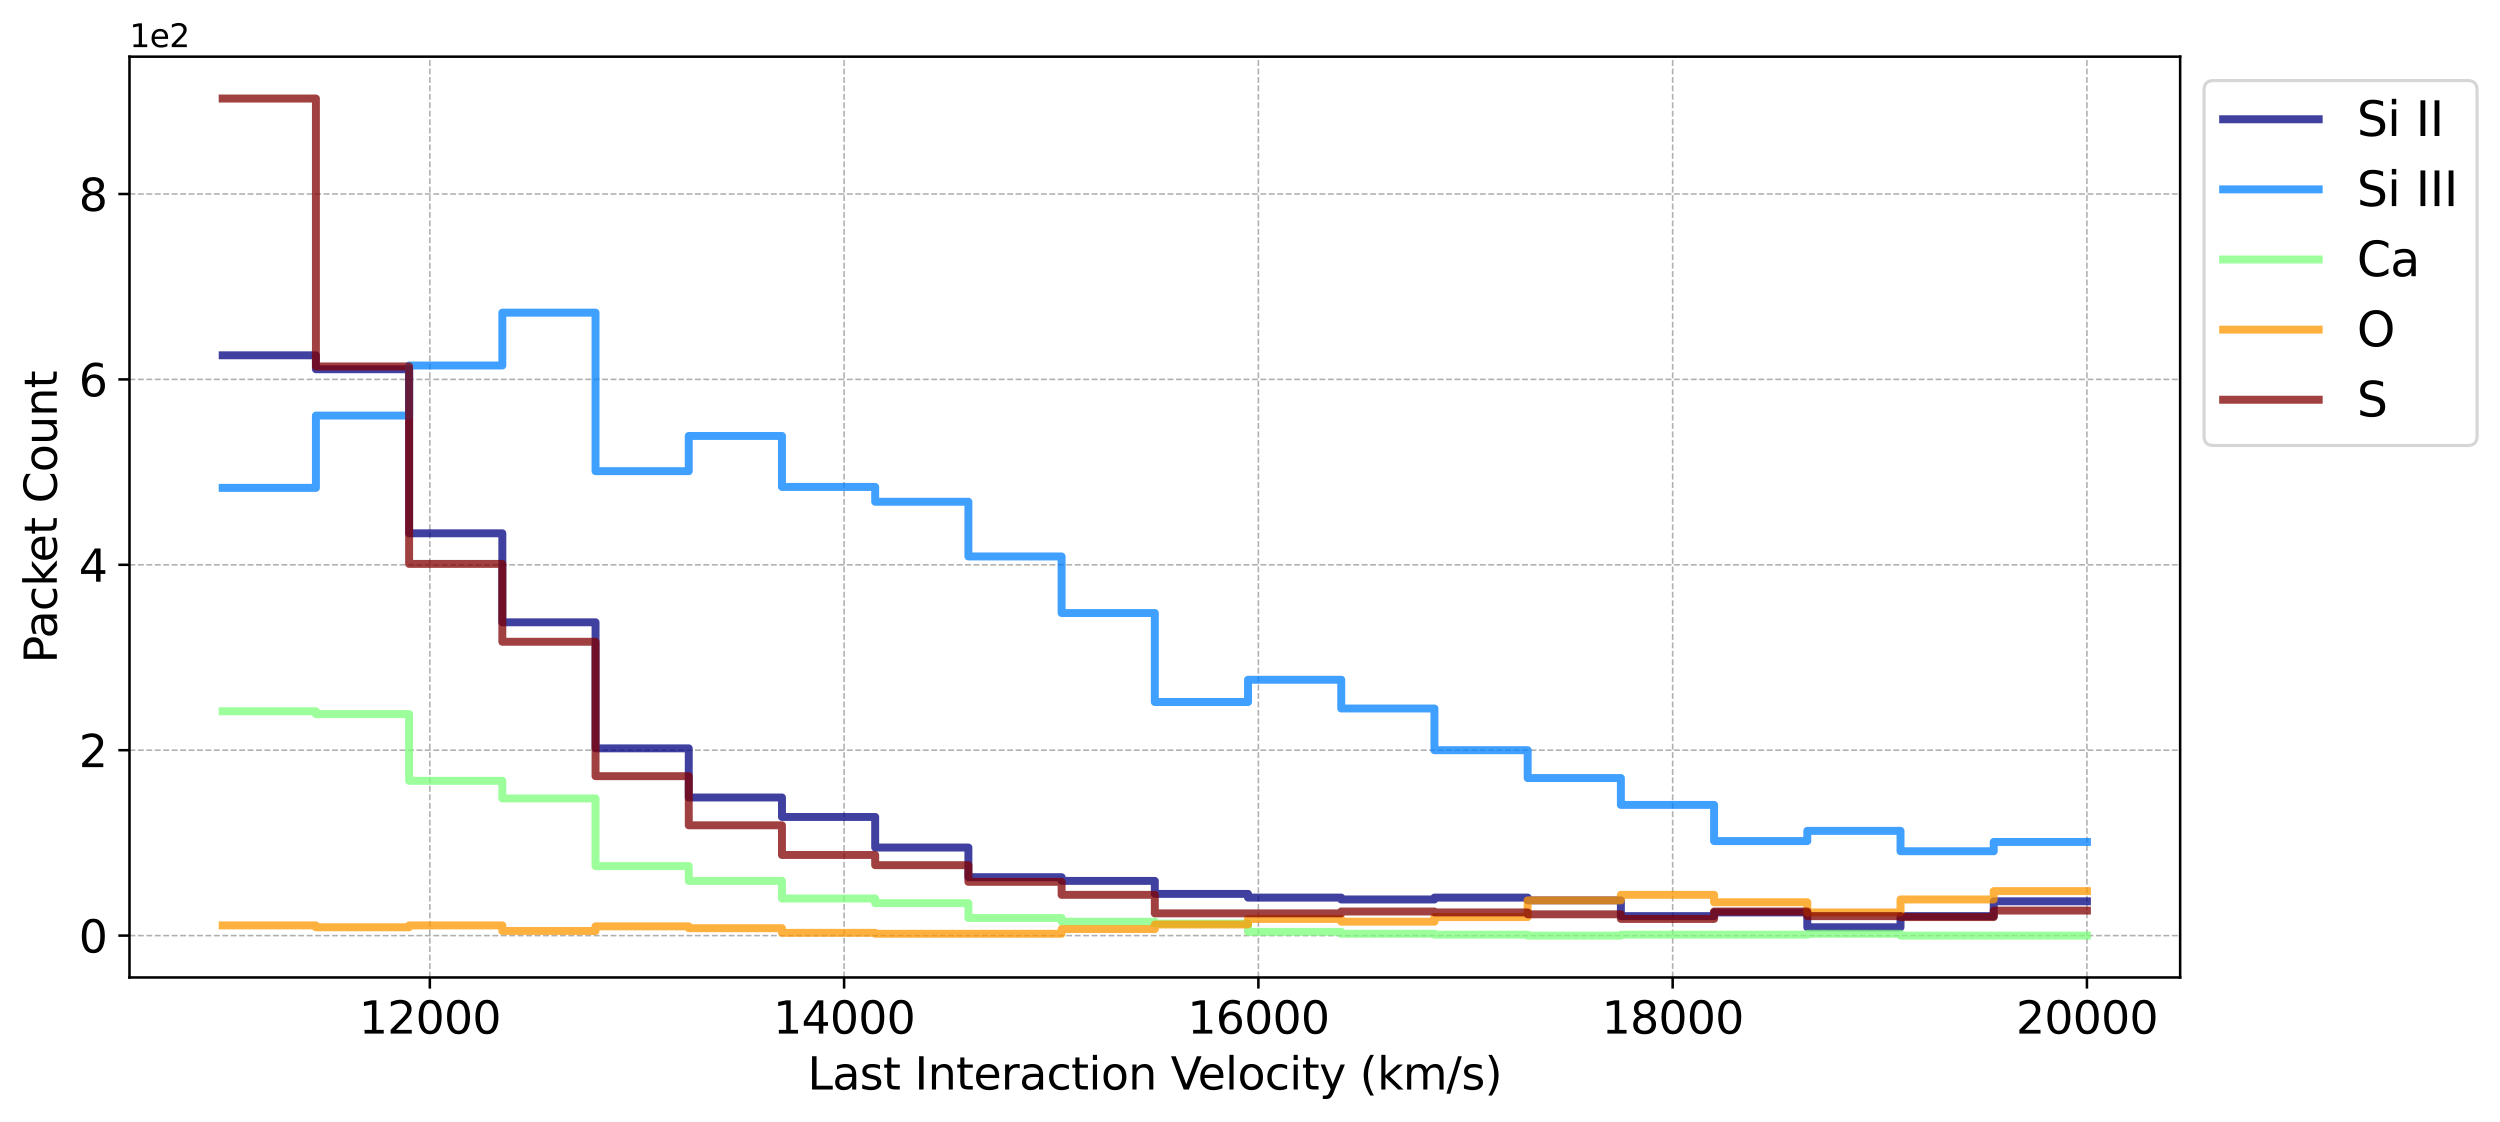 <?xml version="1.0" encoding="utf-8" standalone="no"?>
<!DOCTYPE svg PUBLIC "-//W3C//DTD SVG 1.1//EN"
  "http://www.w3.org/Graphics/SVG/1.1/DTD/svg11.dtd">
<svg xmlns:xlink="http://www.w3.org/1999/xlink" width="784.989pt" height="352.217pt" viewBox="0 0 784.989 352.217" xmlns="http://www.w3.org/2000/svg" version="1.1">
 <defs>
  <style type="text/css">*{stroke-linejoin: round; stroke-linecap: butt}</style>
 </defs>
 <g id="figure_1">
  <g id="patch_1">
   <path d="M -0 352.217 
L 784.989 352.217 
L 784.989 0 
L -0 0 
z
" style="fill: #ffffff"/>
  </g>
  <g id="axes_1">
   <g id="patch_2">
    <path d="M 40.657 306.918 
L 684.557 306.918 
L 684.557 17.798 
L 40.657 17.798 
z
" style="fill: #ffffff"/>
   </g>
   <g id="matplotlib.axis_1">
    <g id="xtick_1">
     <g id="line2d_1">
      <path d="M 134.965 306.918 
L 134.965 17.798 
" clip-path="url(#p5599e5f831)" style="fill: none; stroke-dasharray: 1.85,0.8; stroke-dashoffset: 0; stroke: #b0b0b0; stroke-width: 0.5"/>
     </g>
     <g id="line2d_2">
      <defs>
       <path id="m91356529d4" d="M 0 0 
L 0 3.5 
" style="stroke: #000000; stroke-width: 0.8"/>
      </defs>
      <g>
       <use xlink:href="#m91356529d4" x="134.965" y="306.918" style="stroke: #000000; stroke-width: 0.8"/>
      </g>
     </g>
     <g id="text_1">
      <!-- 12000 -->
      <g transform="translate(112.697 324.556) scale(0.14 -0.14)">
       <defs>
        <path id="DejaVuSans-31" d="M 794 531 
L 1825 531 
L 1825 4091 
L 703 3866 
L 703 4441 
L 1819 4666 
L 2450 4666 
L 2450 531 
L 3481 531 
L 3481 0 
L 794 0 
L 794 531 
z
" transform="scale(0.016)"/>
        <path id="DejaVuSans-32" d="M 1228 531 
L 3431 531 
L 3431 0 
L 469 0 
L 469 531 
Q 828 903 1448 1529 
Q 2069 2156 2228 2338 
Q 2531 2678 2651 2914 
Q 2772 3150 2772 3378 
Q 2772 3750 2511 3984 
Q 2250 4219 1831 4219 
Q 1534 4219 1204 4116 
Q 875 4013 500 3803 
L 500 4441 
Q 881 4594 1212 4672 
Q 1544 4750 1819 4750 
Q 2544 4750 2975 4387 
Q 3406 4025 3406 3419 
Q 3406 3131 3298 2873 
Q 3191 2616 2906 2266 
Q 2828 2175 2409 1742 
Q 1991 1309 1228 531 
z
" transform="scale(0.016)"/>
        <path id="DejaVuSans-30" d="M 2034 4250 
Q 1547 4250 1301 3770 
Q 1056 3291 1056 2328 
Q 1056 1369 1301 889 
Q 1547 409 2034 409 
Q 2525 409 2770 889 
Q 3016 1369 3016 2328 
Q 3016 3291 2770 3770 
Q 2525 4250 2034 4250 
z
M 2034 4750 
Q 2819 4750 3233 4129 
Q 3647 3509 3647 2328 
Q 3647 1150 3233 529 
Q 2819 -91 2034 -91 
Q 1250 -91 836 529 
Q 422 1150 422 2328 
Q 422 3509 836 4129 
Q 1250 4750 2034 4750 
z
" transform="scale(0.016)"/>
       </defs>
       <use xlink:href="#DejaVuSans-31"/>
       <use xlink:href="#DejaVuSans-32" x="63.623"/>
       <use xlink:href="#DejaVuSans-30" x="127.246"/>
       <use xlink:href="#DejaVuSans-30" x="190.869"/>
       <use xlink:href="#DejaVuSans-30" x="254.492"/>
      </g>
     </g>
    </g>
    <g id="xtick_2">
     <g id="line2d_3">
      <path d="M 265.046 306.918 
L 265.046 17.798 
" clip-path="url(#p5599e5f831)" style="fill: none; stroke-dasharray: 1.85,0.8; stroke-dashoffset: 0; stroke: #b0b0b0; stroke-width: 0.5"/>
     </g>
     <g id="line2d_4">
      <g>
       <use xlink:href="#m91356529d4" x="265.046" y="306.918" style="stroke: #000000; stroke-width: 0.8"/>
      </g>
     </g>
     <g id="text_2">
      <!-- 14000 -->
      <g transform="translate(242.778 324.556) scale(0.14 -0.14)">
       <defs>
        <path id="DejaVuSans-34" d="M 2419 4116 
L 825 1625 
L 2419 1625 
L 2419 4116 
z
M 2253 4666 
L 3047 4666 
L 3047 1625 
L 3713 1625 
L 3713 1100 
L 3047 1100 
L 3047 0 
L 2419 0 
L 2419 1100 
L 313 1100 
L 313 1709 
L 2253 4666 
z
" transform="scale(0.016)"/>
       </defs>
       <use xlink:href="#DejaVuSans-31"/>
       <use xlink:href="#DejaVuSans-34" x="63.623"/>
       <use xlink:href="#DejaVuSans-30" x="127.246"/>
       <use xlink:href="#DejaVuSans-30" x="190.869"/>
       <use xlink:href="#DejaVuSans-30" x="254.492"/>
      </g>
     </g>
    </g>
    <g id="xtick_3">
     <g id="line2d_5">
      <path d="M 395.127 306.918 
L 395.127 17.798 
" clip-path="url(#p5599e5f831)" style="fill: none; stroke-dasharray: 1.85,0.8; stroke-dashoffset: 0; stroke: #b0b0b0; stroke-width: 0.5"/>
     </g>
     <g id="line2d_6">
      <g>
       <use xlink:href="#m91356529d4" x="395.127" y="306.918" style="stroke: #000000; stroke-width: 0.8"/>
      </g>
     </g>
     <g id="text_3">
      <!-- 16000 -->
      <g transform="translate(372.858 324.556) scale(0.14 -0.14)">
       <defs>
        <path id="DejaVuSans-36" d="M 2113 2584 
Q 1688 2584 1439 2293 
Q 1191 2003 1191 1497 
Q 1191 994 1439 701 
Q 1688 409 2113 409 
Q 2538 409 2786 701 
Q 3034 994 3034 1497 
Q 3034 2003 2786 2293 
Q 2538 2584 2113 2584 
z
M 3366 4563 
L 3366 3988 
Q 3128 4100 2886 4159 
Q 2644 4219 2406 4219 
Q 1781 4219 1451 3797 
Q 1122 3375 1075 2522 
Q 1259 2794 1537 2939 
Q 1816 3084 2150 3084 
Q 2853 3084 3261 2657 
Q 3669 2231 3669 1497 
Q 3669 778 3244 343 
Q 2819 -91 2113 -91 
Q 1303 -91 875 529 
Q 447 1150 447 2328 
Q 447 3434 972 4092 
Q 1497 4750 2381 4750 
Q 2619 4750 2861 4703 
Q 3103 4656 3366 4563 
z
" transform="scale(0.016)"/>
       </defs>
       <use xlink:href="#DejaVuSans-31"/>
       <use xlink:href="#DejaVuSans-36" x="63.623"/>
       <use xlink:href="#DejaVuSans-30" x="127.246"/>
       <use xlink:href="#DejaVuSans-30" x="190.869"/>
       <use xlink:href="#DejaVuSans-30" x="254.492"/>
      </g>
     </g>
    </g>
    <g id="xtick_4">
     <g id="line2d_7">
      <path d="M 525.208 306.918 
L 525.208 17.798 
" clip-path="url(#p5599e5f831)" style="fill: none; stroke-dasharray: 1.85,0.8; stroke-dashoffset: 0; stroke: #b0b0b0; stroke-width: 0.5"/>
     </g>
     <g id="line2d_8">
      <g>
       <use xlink:href="#m91356529d4" x="525.208" y="306.918" style="stroke: #000000; stroke-width: 0.8"/>
      </g>
     </g>
     <g id="text_4">
      <!-- 18000 -->
      <g transform="translate(502.939 324.556) scale(0.14 -0.14)">
       <defs>
        <path id="DejaVuSans-38" d="M 2034 2216 
Q 1584 2216 1326 1975 
Q 1069 1734 1069 1313 
Q 1069 891 1326 650 
Q 1584 409 2034 409 
Q 2484 409 2743 651 
Q 3003 894 3003 1313 
Q 3003 1734 2745 1975 
Q 2488 2216 2034 2216 
z
M 1403 2484 
Q 997 2584 770 2862 
Q 544 3141 544 3541 
Q 544 4100 942 4425 
Q 1341 4750 2034 4750 
Q 2731 4750 3128 4425 
Q 3525 4100 3525 3541 
Q 3525 3141 3298 2862 
Q 3072 2584 2669 2484 
Q 3125 2378 3379 2068 
Q 3634 1759 3634 1313 
Q 3634 634 3220 271 
Q 2806 -91 2034 -91 
Q 1263 -91 848 271 
Q 434 634 434 1313 
Q 434 1759 690 2068 
Q 947 2378 1403 2484 
z
M 1172 3481 
Q 1172 3119 1398 2916 
Q 1625 2713 2034 2713 
Q 2441 2713 2670 2916 
Q 2900 3119 2900 3481 
Q 2900 3844 2670 4047 
Q 2441 4250 2034 4250 
Q 1625 4250 1398 4047 
Q 1172 3844 1172 3481 
z
" transform="scale(0.016)"/>
       </defs>
       <use xlink:href="#DejaVuSans-31"/>
       <use xlink:href="#DejaVuSans-38" x="63.623"/>
       <use xlink:href="#DejaVuSans-30" x="127.246"/>
       <use xlink:href="#DejaVuSans-30" x="190.869"/>
       <use xlink:href="#DejaVuSans-30" x="254.492"/>
      </g>
     </g>
    </g>
    <g id="xtick_5">
     <g id="line2d_9">
      <path d="M 655.289 306.918 
L 655.289 17.798 
" clip-path="url(#p5599e5f831)" style="fill: none; stroke-dasharray: 1.85,0.8; stroke-dashoffset: 0; stroke: #b0b0b0; stroke-width: 0.5"/>
     </g>
     <g id="line2d_10">
      <g>
       <use xlink:href="#m91356529d4" x="655.289" y="306.918" style="stroke: #000000; stroke-width: 0.8"/>
      </g>
     </g>
     <g id="text_5">
      <!-- 20000 -->
      <g transform="translate(633.02 324.556) scale(0.14 -0.14)">
       <use xlink:href="#DejaVuSans-32"/>
       <use xlink:href="#DejaVuSans-30" x="63.623"/>
       <use xlink:href="#DejaVuSans-30" x="127.246"/>
       <use xlink:href="#DejaVuSans-30" x="190.869"/>
       <use xlink:href="#DejaVuSans-30" x="254.492"/>
      </g>
     </g>
    </g>
    <g id="text_6">
     <!-- Last Interaction Velocity (km/s) -->
     <g transform="translate(253.574 342.106) scale(0.14 -0.14)">
      <defs>
       <path id="DejaVuSans-4c" d="M 628 4666 
L 1259 4666 
L 1259 531 
L 3531 531 
L 3531 0 
L 628 0 
L 628 4666 
z
" transform="scale(0.016)"/>
       <path id="DejaVuSans-61" d="M 2194 1759 
Q 1497 1759 1228 1600 
Q 959 1441 959 1056 
Q 959 750 1161 570 
Q 1363 391 1709 391 
Q 2188 391 2477 730 
Q 2766 1069 2766 1631 
L 2766 1759 
L 2194 1759 
z
M 3341 1997 
L 3341 0 
L 2766 0 
L 2766 531 
Q 2569 213 2275 61 
Q 1981 -91 1556 -91 
Q 1019 -91 701 211 
Q 384 513 384 1019 
Q 384 1609 779 1909 
Q 1175 2209 1959 2209 
L 2766 2209 
L 2766 2266 
Q 2766 2663 2505 2880 
Q 2244 3097 1772 3097 
Q 1472 3097 1187 3025 
Q 903 2953 641 2809 
L 641 3341 
Q 956 3463 1253 3523 
Q 1550 3584 1831 3584 
Q 2591 3584 2966 3190 
Q 3341 2797 3341 1997 
z
" transform="scale(0.016)"/>
       <path id="DejaVuSans-73" d="M 2834 3397 
L 2834 2853 
Q 2591 2978 2328 3040 
Q 2066 3103 1784 3103 
Q 1356 3103 1142 2972 
Q 928 2841 928 2578 
Q 928 2378 1081 2264 
Q 1234 2150 1697 2047 
L 1894 2003 
Q 2506 1872 2764 1633 
Q 3022 1394 3022 966 
Q 3022 478 2636 193 
Q 2250 -91 1575 -91 
Q 1294 -91 989 -36 
Q 684 19 347 128 
L 347 722 
Q 666 556 975 473 
Q 1284 391 1588 391 
Q 1994 391 2212 530 
Q 2431 669 2431 922 
Q 2431 1156 2273 1281 
Q 2116 1406 1581 1522 
L 1381 1569 
Q 847 1681 609 1914 
Q 372 2147 372 2553 
Q 372 3047 722 3315 
Q 1072 3584 1716 3584 
Q 2034 3584 2315 3537 
Q 2597 3491 2834 3397 
z
" transform="scale(0.016)"/>
       <path id="DejaVuSans-74" d="M 1172 4494 
L 1172 3500 
L 2356 3500 
L 2356 3053 
L 1172 3053 
L 1172 1153 
Q 1172 725 1289 603 
Q 1406 481 1766 481 
L 2356 481 
L 2356 0 
L 1766 0 
Q 1100 0 847 248 
Q 594 497 594 1153 
L 594 3053 
L 172 3053 
L 172 3500 
L 594 3500 
L 594 4494 
L 1172 4494 
z
" transform="scale(0.016)"/>
       <path id="DejaVuSans-20" transform="scale(0.016)"/>
       <path id="DejaVuSans-49" d="M 628 4666 
L 1259 4666 
L 1259 0 
L 628 0 
L 628 4666 
z
" transform="scale(0.016)"/>
       <path id="DejaVuSans-6e" d="M 3513 2113 
L 3513 0 
L 2938 0 
L 2938 2094 
Q 2938 2591 2744 2837 
Q 2550 3084 2163 3084 
Q 1697 3084 1428 2787 
Q 1159 2491 1159 1978 
L 1159 0 
L 581 0 
L 581 3500 
L 1159 3500 
L 1159 2956 
Q 1366 3272 1645 3428 
Q 1925 3584 2291 3584 
Q 2894 3584 3203 3211 
Q 3513 2838 3513 2113 
z
" transform="scale(0.016)"/>
       <path id="DejaVuSans-65" d="M 3597 1894 
L 3597 1613 
L 953 1613 
Q 991 1019 1311 708 
Q 1631 397 2203 397 
Q 2534 397 2845 478 
Q 3156 559 3463 722 
L 3463 178 
Q 3153 47 2828 -22 
Q 2503 -91 2169 -91 
Q 1331 -91 842 396 
Q 353 884 353 1716 
Q 353 2575 817 3079 
Q 1281 3584 2069 3584 
Q 2775 3584 3186 3129 
Q 3597 2675 3597 1894 
z
M 3022 2063 
Q 3016 2534 2758 2815 
Q 2500 3097 2075 3097 
Q 1594 3097 1305 2825 
Q 1016 2553 972 2059 
L 3022 2063 
z
" transform="scale(0.016)"/>
       <path id="DejaVuSans-72" d="M 2631 2963 
Q 2534 3019 2420 3045 
Q 2306 3072 2169 3072 
Q 1681 3072 1420 2755 
Q 1159 2438 1159 1844 
L 1159 0 
L 581 0 
L 581 3500 
L 1159 3500 
L 1159 2956 
Q 1341 3275 1631 3429 
Q 1922 3584 2338 3584 
Q 2397 3584 2469 3576 
Q 2541 3569 2628 3553 
L 2631 2963 
z
" transform="scale(0.016)"/>
       <path id="DejaVuSans-63" d="M 3122 3366 
L 3122 2828 
Q 2878 2963 2633 3030 
Q 2388 3097 2138 3097 
Q 1578 3097 1268 2742 
Q 959 2388 959 1747 
Q 959 1106 1268 751 
Q 1578 397 2138 397 
Q 2388 397 2633 464 
Q 2878 531 3122 666 
L 3122 134 
Q 2881 22 2623 -34 
Q 2366 -91 2075 -91 
Q 1284 -91 818 406 
Q 353 903 353 1747 
Q 353 2603 823 3093 
Q 1294 3584 2113 3584 
Q 2378 3584 2631 3529 
Q 2884 3475 3122 3366 
z
" transform="scale(0.016)"/>
       <path id="DejaVuSans-69" d="M 603 3500 
L 1178 3500 
L 1178 0 
L 603 0 
L 603 3500 
z
M 603 4863 
L 1178 4863 
L 1178 4134 
L 603 4134 
L 603 4863 
z
" transform="scale(0.016)"/>
       <path id="DejaVuSans-6f" d="M 1959 3097 
Q 1497 3097 1228 2736 
Q 959 2375 959 1747 
Q 959 1119 1226 758 
Q 1494 397 1959 397 
Q 2419 397 2687 759 
Q 2956 1122 2956 1747 
Q 2956 2369 2687 2733 
Q 2419 3097 1959 3097 
z
M 1959 3584 
Q 2709 3584 3137 3096 
Q 3566 2609 3566 1747 
Q 3566 888 3137 398 
Q 2709 -91 1959 -91 
Q 1206 -91 779 398 
Q 353 888 353 1747 
Q 353 2609 779 3096 
Q 1206 3584 1959 3584 
z
" transform="scale(0.016)"/>
       <path id="DejaVuSans-56" d="M 1831 0 
L 50 4666 
L 709 4666 
L 2188 738 
L 3669 4666 
L 4325 4666 
L 2547 0 
L 1831 0 
z
" transform="scale(0.016)"/>
       <path id="DejaVuSans-6c" d="M 603 4863 
L 1178 4863 
L 1178 0 
L 603 0 
L 603 4863 
z
" transform="scale(0.016)"/>
       <path id="DejaVuSans-79" d="M 2059 -325 
Q 1816 -950 1584 -1140 
Q 1353 -1331 966 -1331 
L 506 -1331 
L 506 -850 
L 844 -850 
Q 1081 -850 1212 -737 
Q 1344 -625 1503 -206 
L 1606 56 
L 191 3500 
L 800 3500 
L 1894 763 
L 2988 3500 
L 3597 3500 
L 2059 -325 
z
" transform="scale(0.016)"/>
       <path id="DejaVuSans-28" d="M 1984 4856 
Q 1566 4138 1362 3434 
Q 1159 2731 1159 2009 
Q 1159 1288 1364 580 
Q 1569 -128 1984 -844 
L 1484 -844 
Q 1016 -109 783 600 
Q 550 1309 550 2009 
Q 550 2706 781 3412 
Q 1013 4119 1484 4856 
L 1984 4856 
z
" transform="scale(0.016)"/>
       <path id="DejaVuSans-6b" d="M 581 4863 
L 1159 4863 
L 1159 1991 
L 2875 3500 
L 3609 3500 
L 1753 1863 
L 3688 0 
L 2938 0 
L 1159 1709 
L 1159 0 
L 581 0 
L 581 4863 
z
" transform="scale(0.016)"/>
       <path id="DejaVuSans-6d" d="M 3328 2828 
Q 3544 3216 3844 3400 
Q 4144 3584 4550 3584 
Q 5097 3584 5394 3201 
Q 5691 2819 5691 2113 
L 5691 0 
L 5113 0 
L 5113 2094 
Q 5113 2597 4934 2840 
Q 4756 3084 4391 3084 
Q 3944 3084 3684 2787 
Q 3425 2491 3425 1978 
L 3425 0 
L 2847 0 
L 2847 2094 
Q 2847 2600 2669 2842 
Q 2491 3084 2119 3084 
Q 1678 3084 1418 2786 
Q 1159 2488 1159 1978 
L 1159 0 
L 581 0 
L 581 3500 
L 1159 3500 
L 1159 2956 
Q 1356 3278 1631 3431 
Q 1906 3584 2284 3584 
Q 2666 3584 2933 3390 
Q 3200 3197 3328 2828 
z
" transform="scale(0.016)"/>
       <path id="DejaVuSans-2f" d="M 1625 4666 
L 2156 4666 
L 531 -594 
L 0 -594 
L 1625 4666 
z
" transform="scale(0.016)"/>
       <path id="DejaVuSans-29" d="M 513 4856 
L 1013 4856 
Q 1481 4119 1714 3412 
Q 1947 2706 1947 2009 
Q 1947 1309 1714 600 
Q 1481 -109 1013 -844 
L 513 -844 
Q 928 -128 1133 580 
Q 1338 1288 1338 2009 
Q 1338 2731 1133 3434 
Q 928 4138 513 4856 
z
" transform="scale(0.016)"/>
      </defs>
      <use xlink:href="#DejaVuSans-4c"/>
      <use xlink:href="#DejaVuSans-61" x="55.713"/>
      <use xlink:href="#DejaVuSans-73" x="116.992"/>
      <use xlink:href="#DejaVuSans-74" x="169.092"/>
      <use xlink:href="#DejaVuSans-20" x="208.301"/>
      <use xlink:href="#DejaVuSans-49" x="240.088"/>
      <use xlink:href="#DejaVuSans-6e" x="269.58"/>
      <use xlink:href="#DejaVuSans-74" x="332.959"/>
      <use xlink:href="#DejaVuSans-65" x="372.168"/>
      <use xlink:href="#DejaVuSans-72" x="433.691"/>
      <use xlink:href="#DejaVuSans-61" x="474.805"/>
      <use xlink:href="#DejaVuSans-63" x="536.084"/>
      <use xlink:href="#DejaVuSans-74" x="591.064"/>
      <use xlink:href="#DejaVuSans-69" x="630.273"/>
      <use xlink:href="#DejaVuSans-6f" x="658.057"/>
      <use xlink:href="#DejaVuSans-6e" x="719.238"/>
      <use xlink:href="#DejaVuSans-20" x="782.617"/>
      <use xlink:href="#DejaVuSans-56" x="814.404"/>
      <use xlink:href="#DejaVuSans-65" x="875.062"/>
      <use xlink:href="#DejaVuSans-6c" x="936.586"/>
      <use xlink:href="#DejaVuSans-6f" x="964.369"/>
      <use xlink:href="#DejaVuSans-63" x="1025.551"/>
      <use xlink:href="#DejaVuSans-69" x="1080.531"/>
      <use xlink:href="#DejaVuSans-74" x="1108.314"/>
      <use xlink:href="#DejaVuSans-79" x="1147.523"/>
      <use xlink:href="#DejaVuSans-20" x="1206.703"/>
      <use xlink:href="#DejaVuSans-28" x="1238.49"/>
      <use xlink:href="#DejaVuSans-6b" x="1277.504"/>
      <use xlink:href="#DejaVuSans-6d" x="1335.414"/>
      <use xlink:href="#DejaVuSans-2f" x="1432.826"/>
      <use xlink:href="#DejaVuSans-73" x="1466.518"/>
      <use xlink:href="#DejaVuSans-29" x="1518.617"/>
     </g>
    </g>
   </g>
   <g id="matplotlib.axis_2">
    <g id="ytick_1">
     <g id="line2d_11">
      <path d="M 40.657 293.777 
L 684.557 293.777 
" clip-path="url(#p5599e5f831)" style="fill: none; stroke-dasharray: 1.85,0.8; stroke-dashoffset: 0; stroke: #b0b0b0; stroke-width: 0.5"/>
     </g>
     <g id="line2d_12">
      <defs>
       <path id="m9ad4853013" d="M 0 0 
L -3.5 0 
" style="stroke: #000000; stroke-width: 0.8"/>
      </defs>
      <g>
       <use xlink:href="#m9ad4853013" x="40.657" y="293.777" style="stroke: #000000; stroke-width: 0.8"/>
      </g>
     </g>
     <g id="text_7">
      <!-- 0 -->
      <g transform="translate(24.749 299.096) scale(0.14 -0.14)">
       <use xlink:href="#DejaVuSans-30"/>
      </g>
     </g>
    </g>
    <g id="ytick_2">
     <g id="line2d_13">
      <path d="M 40.657 235.563 
L 684.557 235.563 
" clip-path="url(#p5599e5f831)" style="fill: none; stroke-dasharray: 1.85,0.8; stroke-dashoffset: 0; stroke: #b0b0b0; stroke-width: 0.5"/>
     </g>
     <g id="line2d_14">
      <g>
       <use xlink:href="#m9ad4853013" x="40.657" y="235.563" style="stroke: #000000; stroke-width: 0.8"/>
      </g>
     </g>
     <g id="text_8">
      <!-- 2 -->
      <g transform="translate(24.749 240.881) scale(0.14 -0.14)">
       <use xlink:href="#DejaVuSans-32"/>
      </g>
     </g>
    </g>
    <g id="ytick_3">
     <g id="line2d_15">
      <path d="M 40.657 177.349 
L 684.557 177.349 
" clip-path="url(#p5599e5f831)" style="fill: none; stroke-dasharray: 1.85,0.8; stroke-dashoffset: 0; stroke: #b0b0b0; stroke-width: 0.5"/>
     </g>
     <g id="line2d_16">
      <g>
       <use xlink:href="#m9ad4853013" x="40.657" y="177.349" style="stroke: #000000; stroke-width: 0.8"/>
      </g>
     </g>
     <g id="text_9">
      <!-- 4 -->
      <g transform="translate(24.749 182.667) scale(0.14 -0.14)">
       <use xlink:href="#DejaVuSans-34"/>
      </g>
     </g>
    </g>
    <g id="ytick_4">
     <g id="line2d_17">
      <path d="M 40.657 119.135 
L 684.557 119.135 
" clip-path="url(#p5599e5f831)" style="fill: none; stroke-dasharray: 1.85,0.8; stroke-dashoffset: 0; stroke: #b0b0b0; stroke-width: 0.5"/>
     </g>
     <g id="line2d_18">
      <g>
       <use xlink:href="#m9ad4853013" x="40.657" y="119.135" style="stroke: #000000; stroke-width: 0.8"/>
      </g>
     </g>
     <g id="text_10">
      <!-- 6 -->
      <g transform="translate(24.749 124.453) scale(0.14 -0.14)">
       <use xlink:href="#DejaVuSans-36"/>
      </g>
     </g>
    </g>
    <g id="ytick_5">
     <g id="line2d_19">
      <path d="M 40.657 60.92 
L 684.557 60.92 
" clip-path="url(#p5599e5f831)" style="fill: none; stroke-dasharray: 1.85,0.8; stroke-dashoffset: 0; stroke: #b0b0b0; stroke-width: 0.5"/>
     </g>
     <g id="line2d_20">
      <g>
       <use xlink:href="#m9ad4853013" x="40.657" y="60.92" style="stroke: #000000; stroke-width: 0.8"/>
      </g>
     </g>
     <g id="text_11">
      <!-- 8 -->
      <g transform="translate(24.749 66.239) scale(0.14 -0.14)">
       <use xlink:href="#DejaVuSans-38"/>
      </g>
     </g>
    </g>
    <g id="text_12">
     <!-- Packet Count -->
     <g transform="translate(17.838 208.266) rotate(-90) scale(0.14 -0.14)">
      <defs>
       <path id="DejaVuSans-50" d="M 1259 4147 
L 1259 2394 
L 2053 2394 
Q 2494 2394 2734 2622 
Q 2975 2850 2975 3272 
Q 2975 3691 2734 3919 
Q 2494 4147 2053 4147 
L 1259 4147 
z
M 628 4666 
L 2053 4666 
Q 2838 4666 3239 4311 
Q 3641 3956 3641 3272 
Q 3641 2581 3239 2228 
Q 2838 1875 2053 1875 
L 1259 1875 
L 1259 0 
L 628 0 
L 628 4666 
z
" transform="scale(0.016)"/>
       <path id="DejaVuSans-43" d="M 4122 4306 
L 4122 3641 
Q 3803 3938 3442 4084 
Q 3081 4231 2675 4231 
Q 1875 4231 1450 3742 
Q 1025 3253 1025 2328 
Q 1025 1406 1450 917 
Q 1875 428 2675 428 
Q 3081 428 3442 575 
Q 3803 722 4122 1019 
L 4122 359 
Q 3791 134 3420 21 
Q 3050 -91 2638 -91 
Q 1578 -91 968 557 
Q 359 1206 359 2328 
Q 359 3453 968 4101 
Q 1578 4750 2638 4750 
Q 3056 4750 3426 4639 
Q 3797 4528 4122 4306 
z
" transform="scale(0.016)"/>
       <path id="DejaVuSans-75" d="M 544 1381 
L 544 3500 
L 1119 3500 
L 1119 1403 
Q 1119 906 1312 657 
Q 1506 409 1894 409 
Q 2359 409 2629 706 
Q 2900 1003 2900 1516 
L 2900 3500 
L 3475 3500 
L 3475 0 
L 2900 0 
L 2900 538 
Q 2691 219 2414 64 
Q 2138 -91 1772 -91 
Q 1169 -91 856 284 
Q 544 659 544 1381 
z
M 1991 3584 
L 1991 3584 
z
" transform="scale(0.016)"/>
      </defs>
      <use xlink:href="#DejaVuSans-50"/>
      <use xlink:href="#DejaVuSans-61" x="55.803"/>
      <use xlink:href="#DejaVuSans-63" x="117.082"/>
      <use xlink:href="#DejaVuSans-6b" x="172.062"/>
      <use xlink:href="#DejaVuSans-65" x="226.348"/>
      <use xlink:href="#DejaVuSans-74" x="287.871"/>
      <use xlink:href="#DejaVuSans-20" x="327.08"/>
      <use xlink:href="#DejaVuSans-43" x="358.867"/>
      <use xlink:href="#DejaVuSans-6f" x="428.691"/>
      <use xlink:href="#DejaVuSans-75" x="489.873"/>
      <use xlink:href="#DejaVuSans-6e" x="553.252"/>
      <use xlink:href="#DejaVuSans-74" x="616.631"/>
     </g>
    </g>
    <g id="text_13">
     <!-- 1e2 -->
     <g transform="translate(40.657 14.798) scale(0.1 -0.1)">
      <use xlink:href="#DejaVuSans-31"/>
      <use xlink:href="#DejaVuSans-65" x="63.623"/>
      <use xlink:href="#DejaVuSans-32" x="125.146"/>
     </g>
    </g>
   </g>
   <g id="line2d_21">
    <path d="M 69.925 111.567 
L 99.193 111.567 
L 99.193 111.567 
L 99.193 111.567 
L 99.193 115.933 
L 128.461 115.933 
L 128.461 115.933 
L 128.461 115.933 
L 128.461 167.452 
L 157.73 167.452 
L 157.73 167.452 
L 157.73 167.452 
L 157.73 195.395 
L 186.998 195.395 
L 186.998 195.395 
L 186.998 195.395 
L 186.998 234.98 
L 216.266 234.98 
L 216.266 234.98 
L 216.266 234.98 
L 216.266 250.407 
L 245.534 250.407 
L 245.534 250.407 
L 245.534 250.407 
L 245.534 256.52 
L 274.802 256.52 
L 274.802 256.52 
L 274.802 256.52 
L 274.802 266.125 
L 304.071 266.125 
L 304.071 266.125 
L 304.071 266.125 
L 304.071 275.439 
L 333.339 275.439 
L 333.339 275.439 
L 333.339 275.439 
L 333.339 276.603 
L 362.607 276.603 
L 362.607 276.603 
L 362.607 276.603 
L 362.607 280.678 
L 391.875 280.678 
L 391.875 280.678 
L 391.875 280.678 
L 391.875 281.843 
L 421.143 281.843 
L 421.143 281.843 
L 421.143 281.843 
L 421.143 282.425 
L 450.411 282.425 
L 450.411 282.425 
L 450.411 282.425 
L 450.411 281.843 
L 479.68 281.843 
L 479.68 281.843 
L 479.68 281.843 
L 479.68 282.716 
L 508.948 282.716 
L 508.948 282.716 
L 508.948 282.716 
L 508.948 287.664 
L 538.216 287.664 
L 538.216 287.664 
L 538.216 287.664 
L 538.216 286.5 
L 567.484 286.5 
L 567.484 286.5 
L 567.484 286.5 
L 567.484 291.157 
L 596.752 291.157 
L 596.752 291.157 
L 596.752 291.157 
L 596.752 287.664 
L 626.021 287.664 
L 626.021 287.664 
L 626.021 287.664 
L 626.021 283.007 
L 655.289 283.007 
L 655.289 283.007 
" clip-path="url(#p5599e5f831)" style="fill: none; stroke: #000080; stroke-opacity: 0.75; stroke-width: 2.5; stroke-linecap: square"/>
   </g>
   <g id="line2d_22">
    <path d="M 69.925 153.19 
L 99.193 153.19 
L 99.193 153.19 
L 99.193 153.19 
L 99.193 130.486 
L 128.461 130.486 
L 128.461 130.486 
L 128.461 130.486 
L 128.461 114.768 
L 157.73 114.768 
L 157.73 114.768 
L 157.73 114.768 
L 157.73 98.177 
L 186.998 98.177 
L 186.998 98.177 
L 186.998 98.177 
L 186.998 147.95 
L 216.266 147.95 
L 216.266 147.95 
L 216.266 147.95 
L 216.266 136.89 
L 245.534 136.89 
L 245.534 136.89 
L 245.534 136.89 
L 245.534 152.899 
L 274.802 152.899 
L 274.802 152.899 
L 274.802 152.899 
L 274.802 157.556 
L 304.071 157.556 
L 304.071 157.556 
L 304.071 157.556 
L 304.071 174.729 
L 333.339 174.729 
L 333.339 174.729 
L 333.339 174.729 
L 333.339 192.484 
L 362.607 192.484 
L 362.607 192.484 
L 362.607 192.484 
L 362.607 220.427 
L 391.875 220.427 
L 391.875 220.427 
L 391.875 220.427 
L 391.875 213.441 
L 421.143 213.441 
L 421.143 213.441 
L 421.143 213.441 
L 421.143 222.464 
L 450.411 222.464 
L 450.411 222.464 
L 450.411 222.464 
L 450.411 235.563 
L 479.68 235.563 
L 479.68 235.563 
L 479.68 235.563 
L 479.68 244.295 
L 508.948 244.295 
L 508.948 244.295 
L 508.948 244.295 
L 508.948 252.736 
L 538.216 252.736 
L 538.216 252.736 
L 538.216 252.736 
L 538.216 264.087 
L 567.484 264.087 
L 567.484 264.087 
L 567.484 264.087 
L 567.484 260.886 
L 596.752 260.886 
L 596.752 260.886 
L 596.752 260.886 
L 596.752 267.289 
L 626.021 267.289 
L 626.021 267.289 
L 626.021 267.289 
L 626.021 264.379 
L 655.289 264.379 
L 655.289 264.379 
" clip-path="url(#p5599e5f831)" style="fill: none; stroke: #0080ff; stroke-opacity: 0.75; stroke-width: 2.5; stroke-linecap: square"/>
   </g>
   <g id="line2d_23">
    <path d="M 69.925 223.338 
L 99.193 223.338 
L 99.193 223.338 
L 99.193 223.338 
L 99.193 224.211 
L 128.461 224.211 
L 128.461 224.211 
L 128.461 224.211 
L 128.461 245.168 
L 157.73 245.168 
L 157.73 245.168 
L 157.73 245.168 
L 157.73 250.698 
L 186.998 250.698 
L 186.998 250.698 
L 186.998 250.698 
L 186.998 271.946 
L 216.266 271.946 
L 216.266 271.946 
L 216.266 271.946 
L 216.266 276.603 
L 245.534 276.603 
L 245.534 276.603 
L 245.534 276.603 
L 245.534 282.134 
L 274.802 282.134 
L 274.802 282.134 
L 274.802 282.134 
L 274.802 283.589 
L 304.071 283.589 
L 304.071 283.589 
L 304.071 283.589 
L 304.071 288.246 
L 333.339 288.246 
L 333.339 288.246 
L 333.339 288.246 
L 333.339 289.411 
L 362.607 289.411 
L 362.607 289.411 
L 362.607 289.411 
L 362.607 289.993 
L 391.875 289.993 
L 391.875 289.993 
L 391.875 289.993 
L 391.875 292.612 
L 421.143 292.612 
L 421.143 292.612 
L 421.143 292.612 
L 421.143 293.194 
L 450.411 293.194 
L 450.411 293.194 
L 450.411 293.194 
L 450.411 293.486 
L 479.68 293.486 
L 479.68 293.486 
L 479.68 293.486 
L 479.68 293.777 
L 508.948 293.777 
L 508.948 293.777 
L 508.948 293.777 
L 508.948 293.486 
L 538.216 293.486 
L 538.216 293.486 
L 538.216 293.486 
L 538.216 293.486 
L 567.484 293.486 
L 567.484 293.486 
L 567.484 293.486 
L 567.484 293.194 
L 596.752 293.194 
L 596.752 293.194 
L 596.752 293.194 
L 596.752 293.777 
L 626.021 293.777 
L 626.021 293.777 
L 626.021 293.777 
L 626.021 293.777 
L 655.289 293.777 
L 655.289 293.777 
" clip-path="url(#p5599e5f831)" style="fill: none; stroke: #7bff7b; stroke-opacity: 0.75; stroke-width: 2.5; stroke-linecap: square"/>
   </g>
   <g id="line2d_24">
    <path d="M 69.925 290.575 
L 99.193 290.575 
L 99.193 290.575 
L 99.193 290.575 
L 99.193 291.157 
L 128.461 291.157 
L 128.461 291.157 
L 128.461 291.157 
L 128.461 290.575 
L 157.73 290.575 
L 157.73 290.575 
L 157.73 290.575 
L 157.73 292.321 
L 186.998 292.321 
L 186.998 292.321 
L 186.998 292.321 
L 186.998 290.866 
L 216.266 290.866 
L 216.266 290.866 
L 216.266 290.866 
L 216.266 291.448 
L 245.534 291.448 
L 245.534 291.448 
L 245.534 291.448 
L 245.534 292.903 
L 274.802 292.903 
L 274.802 292.903 
L 274.802 292.903 
L 274.802 293.194 
L 304.071 293.194 
L 304.071 293.194 
L 304.071 293.194 
L 304.071 293.194 
L 333.339 293.194 
L 333.339 293.194 
L 333.339 293.194 
L 333.339 291.739 
L 362.607 291.739 
L 362.607 291.739 
L 362.607 291.739 
L 362.607 290.284 
L 391.875 290.284 
L 391.875 290.284 
L 391.875 290.284 
L 391.875 288.537 
L 421.143 288.537 
L 421.143 288.537 
L 421.143 288.537 
L 421.143 289.411 
L 450.411 289.411 
L 450.411 289.411 
L 450.411 289.411 
L 450.411 287.955 
L 479.68 287.955 
L 479.68 287.955 
L 479.68 287.955 
L 479.68 282.716 
L 508.948 282.716 
L 508.948 282.716 
L 508.948 282.716 
L 508.948 280.97 
L 538.216 280.97 
L 538.216 280.97 
L 538.216 280.97 
L 538.216 283.298 
L 567.484 283.298 
L 567.484 283.298 
L 567.484 283.298 
L 567.484 286.5 
L 596.752 286.5 
L 596.752 286.5 
L 596.752 286.5 
L 596.752 282.425 
L 626.021 282.425 
L 626.021 282.425 
L 626.021 282.425 
L 626.021 279.805 
L 655.289 279.805 
L 655.289 279.805 
" clip-path="url(#p5599e5f831)" style="fill: none; stroke: #ff9700; stroke-opacity: 0.75; stroke-width: 2.5; stroke-linecap: square"/>
   </g>
   <g id="line2d_25">
    <path d="M 69.925 30.94 
L 99.193 30.94 
L 99.193 30.94 
L 99.193 30.94 
L 99.193 115.06 
L 128.461 115.06 
L 128.461 115.06 
L 128.461 115.06 
L 128.461 177.057 
L 157.73 177.057 
L 157.73 177.057 
L 157.73 177.057 
L 157.73 201.507 
L 186.998 201.507 
L 186.998 201.507 
L 186.998 201.507 
L 186.998 243.713 
L 216.266 243.713 
L 216.266 243.713 
L 216.266 243.713 
L 216.266 259.139 
L 245.534 259.139 
L 245.534 259.139 
L 245.534 259.139 
L 245.534 268.454 
L 274.802 268.454 
L 274.802 268.454 
L 274.802 268.454 
L 274.802 271.655 
L 304.071 271.655 
L 304.071 271.655 
L 304.071 271.655 
L 304.071 276.895 
L 333.339 276.895 
L 333.339 276.895 
L 333.339 276.895 
L 333.339 280.97 
L 362.607 280.97 
L 362.607 280.97 
L 362.607 280.97 
L 362.607 286.791 
L 391.875 286.791 
L 391.875 286.791 
L 391.875 286.791 
L 391.875 286.791 
L 421.143 286.791 
L 421.143 286.791 
L 421.143 286.791 
L 421.143 286.209 
L 450.411 286.209 
L 450.411 286.209 
L 450.411 286.209 
L 450.411 286.5 
L 479.68 286.5 
L 479.68 286.5 
L 479.68 286.5 
L 479.68 287.082 
L 508.948 287.082 
L 508.948 287.082 
L 508.948 287.082 
L 508.948 288.537 
L 538.216 288.537 
L 538.216 288.537 
L 538.216 288.537 
L 538.216 286.209 
L 567.484 286.209 
L 567.484 286.209 
L 567.484 286.209 
L 567.484 287.664 
L 596.752 287.664 
L 596.752 287.664 
L 596.752 287.664 
L 596.752 287.955 
L 626.021 287.955 
L 626.021 287.955 
L 626.021 287.955 
L 626.021 285.918 
L 655.289 285.918 
L 655.289 285.918 
" clip-path="url(#p5599e5f831)" style="fill: none; stroke: #800000; stroke-opacity: 0.75; stroke-width: 2.5; stroke-linecap: square"/>
   </g>
   <g id="patch_3">
    <path d="M 40.657 306.918 
L 40.657 17.798 
" style="fill: none; stroke: #000000; stroke-width: 0.8; stroke-linejoin: miter; stroke-linecap: square"/>
   </g>
   <g id="patch_4">
    <path d="M 684.557 306.918 
L 684.557 17.798 
" style="fill: none; stroke: #000000; stroke-width: 0.8; stroke-linejoin: miter; stroke-linecap: square"/>
   </g>
   <g id="patch_5">
    <path d="M 40.657 306.918 
L 684.557 306.918 
" style="fill: none; stroke: #000000; stroke-width: 0.8; stroke-linejoin: miter; stroke-linecap: square"/>
   </g>
   <g id="patch_6">
    <path d="M 40.657 17.798 
L 684.557 17.798 
" style="fill: none; stroke: #000000; stroke-width: 0.8; stroke-linejoin: miter; stroke-linecap: square"/>
   </g>
   <g id="legend_1">
    <g id="patch_7">
     <path d="M 695.057 139.884 
L 774.789 139.884 
Q 777.789 139.884 777.789 136.884 
L 777.789 28.298 
Q 777.789 25.298 774.789 25.298 
L 695.057 25.298 
Q 692.057 25.298 692.057 28.298 
L 692.057 136.884 
Q 692.057 139.884 695.057 139.884 
z
" style="fill: #ffffff; opacity: 0.8; stroke: #cccccc; stroke-linejoin: miter"/>
    </g>
    <g id="line2d_26">
     <path d="M 698.057 37.446 
L 713.057 37.446 
L 713.057 37.446 
L 728.057 37.446 
L 728.057 37.446 
" style="fill: none; stroke: #000080; stroke-opacity: 0.75; stroke-width: 2.5; stroke-linecap: square"/>
    </g>
    <g id="text_14">
     <!-- Si II -->
     <g transform="translate(740.057 42.696) scale(0.15 -0.15)">
      <defs>
       <path id="DejaVuSans-53" d="M 3425 4513 
L 3425 3897 
Q 3066 4069 2747 4153 
Q 2428 4238 2131 4238 
Q 1616 4238 1336 4038 
Q 1056 3838 1056 3469 
Q 1056 3159 1242 3001 
Q 1428 2844 1947 2747 
L 2328 2669 
Q 3034 2534 3370 2195 
Q 3706 1856 3706 1288 
Q 3706 609 3251 259 
Q 2797 -91 1919 -91 
Q 1588 -91 1214 -16 
Q 841 59 441 206 
L 441 856 
Q 825 641 1194 531 
Q 1563 422 1919 422 
Q 2459 422 2753 634 
Q 3047 847 3047 1241 
Q 3047 1584 2836 1778 
Q 2625 1972 2144 2069 
L 1759 2144 
Q 1053 2284 737 2584 
Q 422 2884 422 3419 
Q 422 4038 858 4394 
Q 1294 4750 2059 4750 
Q 2388 4750 2728 4690 
Q 3069 4631 3425 4513 
z
" transform="scale(0.016)"/>
      </defs>
      <use xlink:href="#DejaVuSans-53"/>
      <use xlink:href="#DejaVuSans-69" x="63.477"/>
      <use xlink:href="#DejaVuSans-20" x="91.26"/>
      <use xlink:href="#DejaVuSans-49" x="123.047"/>
      <use xlink:href="#DejaVuSans-49" x="152.539"/>
     </g>
    </g>
    <g id="line2d_27">
     <path d="M 698.057 59.463 
L 713.057 59.463 
L 713.057 59.463 
L 728.057 59.463 
L 728.057 59.463 
" style="fill: none; stroke: #0080ff; stroke-opacity: 0.75; stroke-width: 2.5; stroke-linecap: square"/>
    </g>
    <g id="text_15">
     <!-- Si III -->
     <g transform="translate(740.057 64.713) scale(0.15 -0.15)">
      <use xlink:href="#DejaVuSans-53"/>
      <use xlink:href="#DejaVuSans-69" x="63.477"/>
      <use xlink:href="#DejaVuSans-20" x="91.26"/>
      <use xlink:href="#DejaVuSans-49" x="123.047"/>
      <use xlink:href="#DejaVuSans-49" x="152.539"/>
      <use xlink:href="#DejaVuSans-49" x="182.031"/>
     </g>
    </g>
    <g id="line2d_28">
     <path d="M 698.057 81.48 
L 713.057 81.48 
L 713.057 81.48 
L 728.057 81.48 
L 728.057 81.48 
" style="fill: none; stroke: #7bff7b; stroke-opacity: 0.75; stroke-width: 2.5; stroke-linecap: square"/>
    </g>
    <g id="text_16">
     <!-- Ca -->
     <g transform="translate(740.057 86.73) scale(0.15 -0.15)">
      <use xlink:href="#DejaVuSans-43"/>
      <use xlink:href="#DejaVuSans-61" x="69.824"/>
     </g>
    </g>
    <g id="line2d_29">
     <path d="M 698.057 103.498 
L 713.057 103.498 
L 713.057 103.498 
L 728.057 103.498 
L 728.057 103.498 
" style="fill: none; stroke: #ff9700; stroke-opacity: 0.75; stroke-width: 2.5; stroke-linecap: square"/>
    </g>
    <g id="text_17">
     <!-- O -->
     <g transform="translate(740.057 108.748) scale(0.15 -0.15)">
      <defs>
       <path id="DejaVuSans-4f" d="M 2522 4238 
Q 1834 4238 1429 3725 
Q 1025 3213 1025 2328 
Q 1025 1447 1429 934 
Q 1834 422 2522 422 
Q 3209 422 3611 934 
Q 4013 1447 4013 2328 
Q 4013 3213 3611 3725 
Q 3209 4238 2522 4238 
z
M 2522 4750 
Q 3503 4750 4090 4092 
Q 4678 3434 4678 2328 
Q 4678 1225 4090 567 
Q 3503 -91 2522 -91 
Q 1538 -91 948 565 
Q 359 1222 359 2328 
Q 359 3434 948 4092 
Q 1538 4750 2522 4750 
z
" transform="scale(0.016)"/>
      </defs>
      <use xlink:href="#DejaVuSans-4f"/>
     </g>
    </g>
    <g id="line2d_30">
     <path d="M 698.057 125.515 
L 713.057 125.515 
L 713.057 125.515 
L 728.057 125.515 
L 728.057 125.515 
" style="fill: none; stroke: #800000; stroke-opacity: 0.75; stroke-width: 2.5; stroke-linecap: square"/>
    </g>
    <g id="text_18">
     <!-- S -->
     <g transform="translate(740.057 130.765) scale(0.15 -0.15)">
      <use xlink:href="#DejaVuSans-53"/>
     </g>
    </g>
   </g>
  </g>
 </g>
 <defs>
  <clipPath id="p5599e5f831">
   <rect x="40.657" y="17.798" width="643.9" height="289.12"/>
  </clipPath>
 </defs>
</svg>
